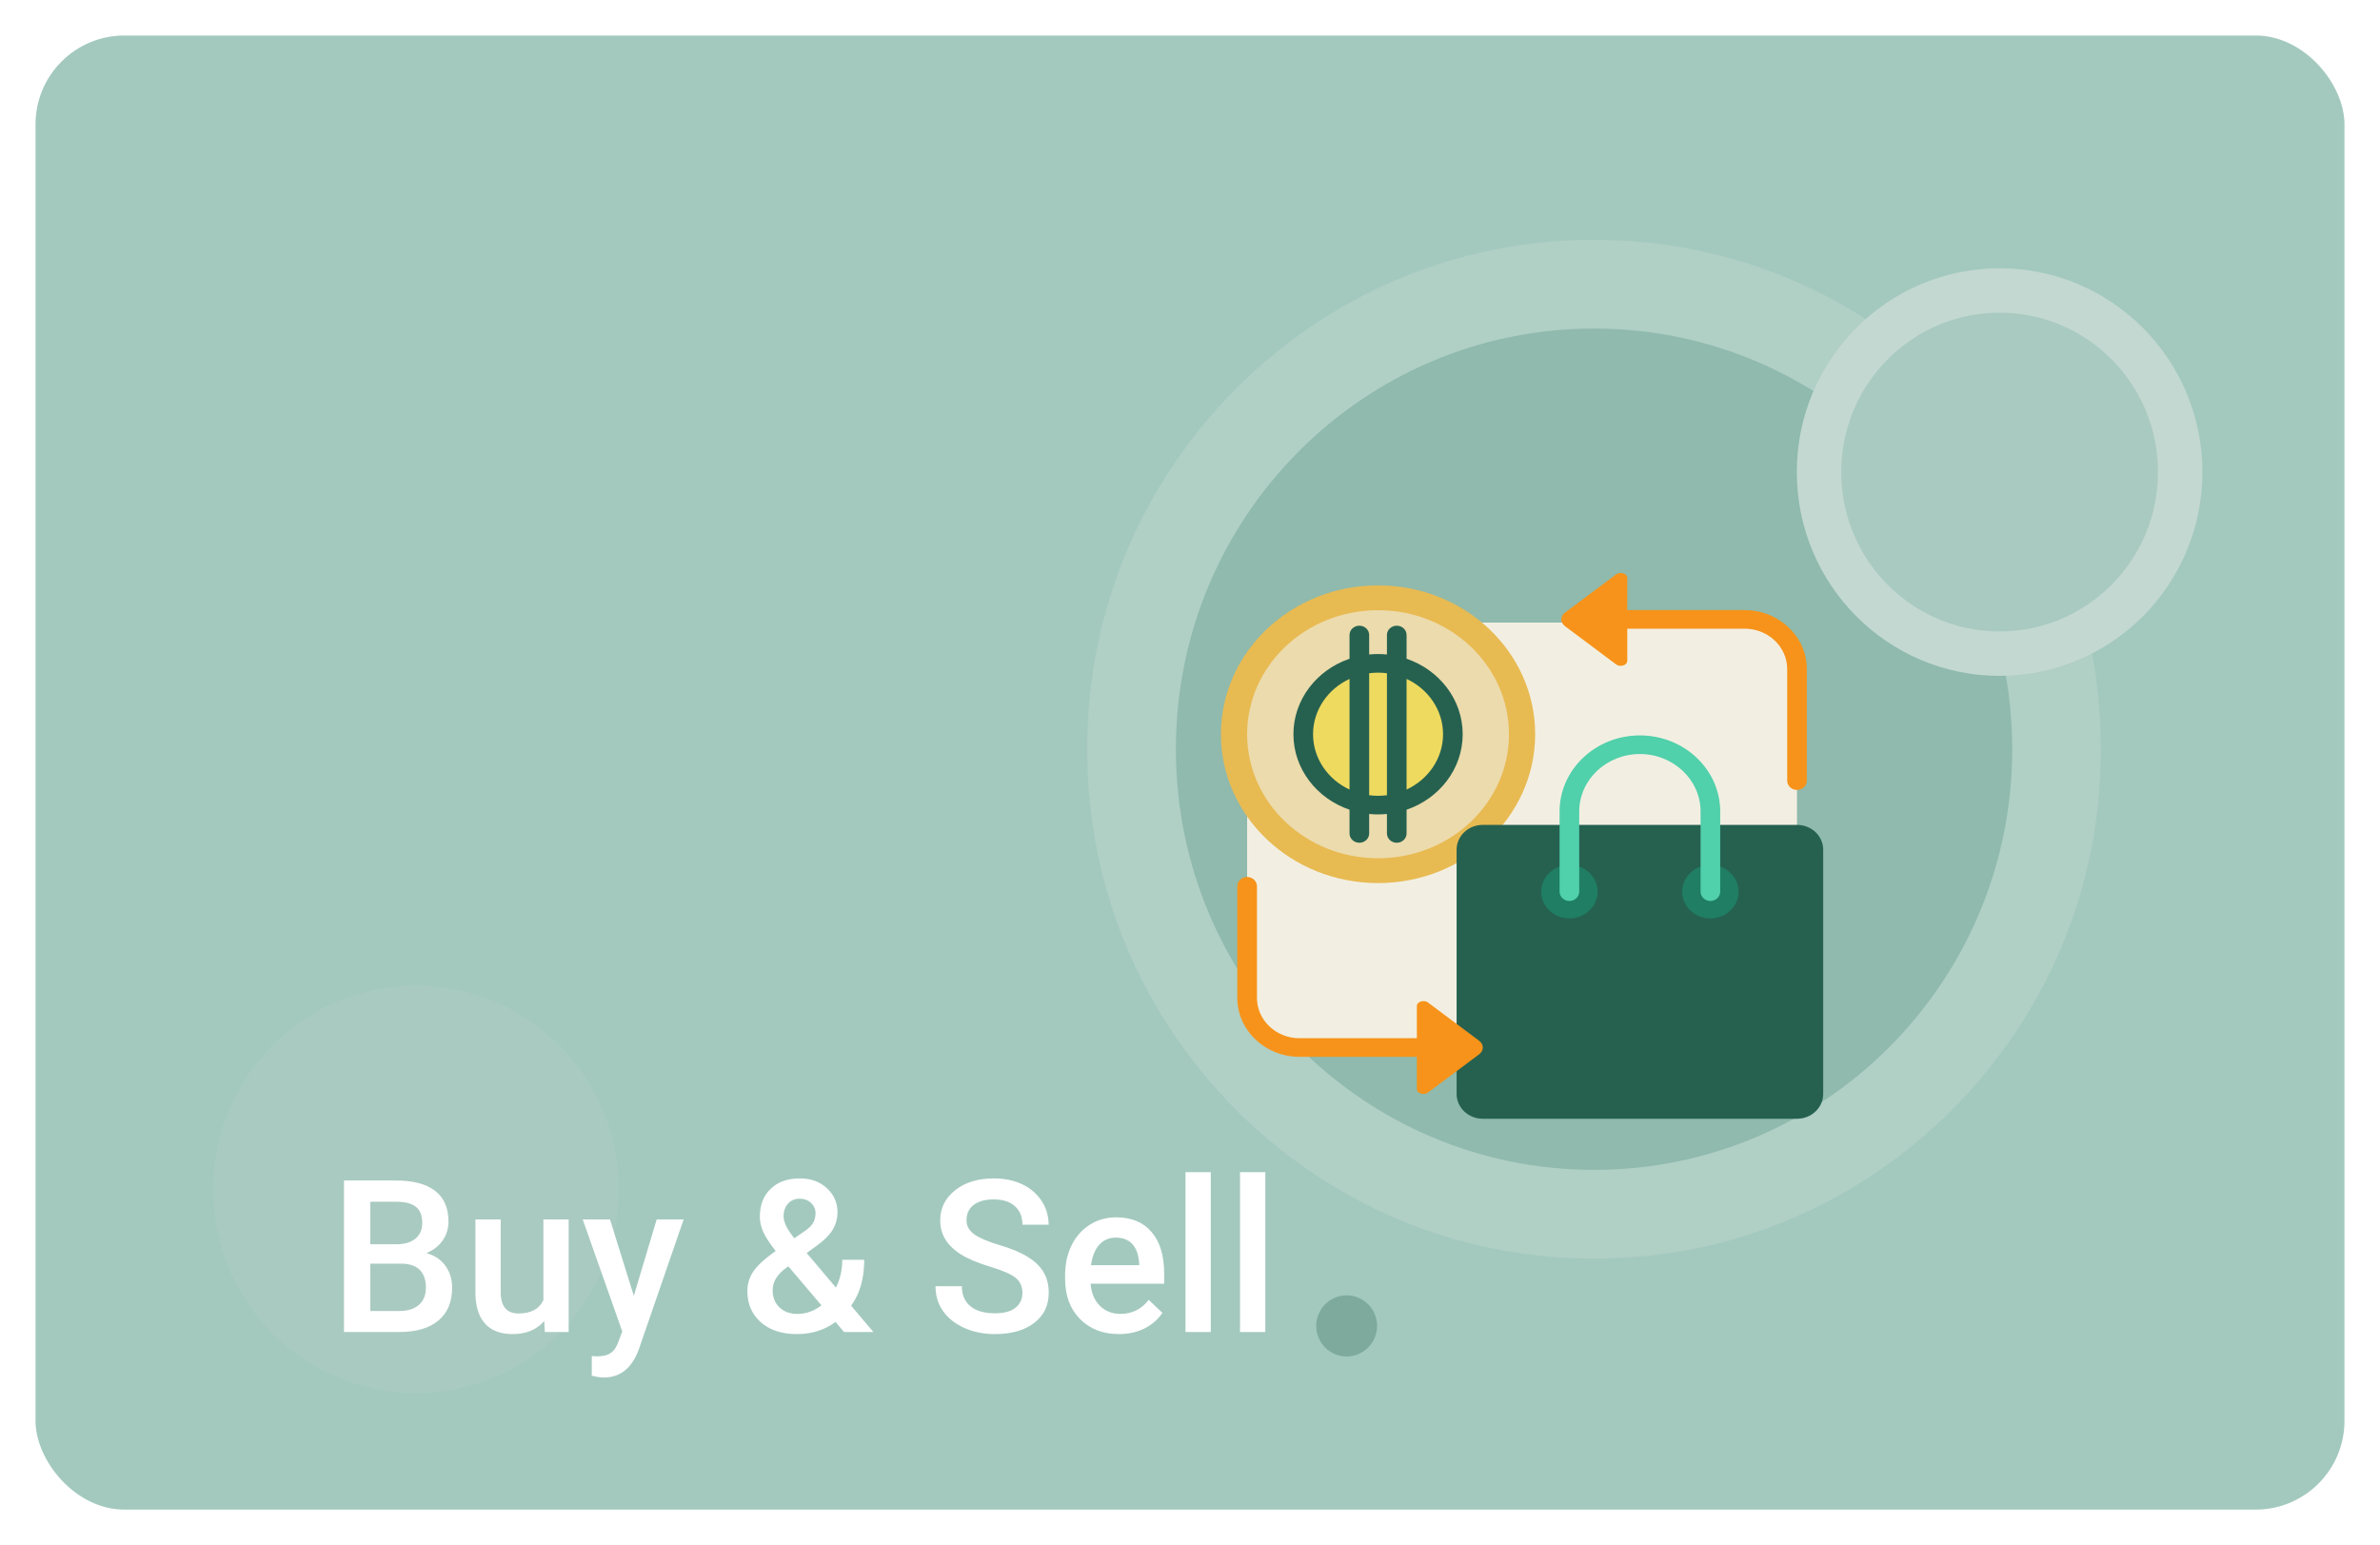 <svg width="268" height="174" viewBox="0 0 268 174" fill="none" xmlns="http://www.w3.org/2000/svg">
<g filter="url(#filter0_d)">
<rect x="4" width="260" height="166" rx="10" fill="#A3C9BE"/>
<ellipse cx="179.499" cy="80.37" rx="57.085" ry="57.37" fill="#8FBAAD"/>
<path d="M231.583 80.37C231.583 109.317 208.241 132.74 179.499 132.74C150.757 132.74 127.414 109.317 127.414 80.37C127.414 51.423 150.757 28 179.499 28C208.241 28 231.583 51.423 231.583 80.37Z" stroke="white" stroke-opacity="0.3" stroke-width="10"/>
<g clip-path="url(#clip0)" filter="url(#filter1_d)">
<path d="M202.353 67.699V104.017C202.353 107.102 199.712 109.604 196.455 109.604H146.33C143.073 109.604 140.433 107.102 140.433 104.017V67.699C140.433 64.613 143.073 62.111 146.33 62.111H196.456C199.712 62.111 202.353 64.613 202.353 67.699Z" fill="#F2EFE2"/>
<path d="M172.867 74.683C172.867 83.94 164.946 91.445 155.176 91.445C145.405 91.445 137.484 83.94 137.484 74.683C137.484 65.425 145.405 57.921 155.176 57.921C164.946 57.921 172.867 65.425 172.867 74.683Z" fill="#E8BA52"/>
<path d="M169.919 74.683C169.919 82.397 163.318 88.651 155.176 88.651C147.034 88.651 140.433 82.397 140.433 74.683C140.433 66.969 147.034 60.715 155.176 60.715C163.318 60.715 169.919 66.969 169.919 74.683Z" fill="#ECDBAC"/>
<path d="M163.6 74.683C163.6 79.091 159.828 82.665 155.175 82.665C150.523 82.665 146.751 79.091 146.751 74.683C146.751 70.275 150.523 66.701 155.175 66.701C159.828 66.701 163.6 70.275 163.6 74.683Z" fill="#EEDA5F"/>
<path d="M158.388 66.182V63.508C158.388 62.93 157.892 62.461 157.282 62.461C156.671 62.461 156.176 62.93 156.176 63.508V65.703C155.847 65.671 155.514 65.653 155.176 65.653C154.838 65.653 154.504 65.671 154.175 65.703V63.508C154.175 62.93 153.68 62.461 153.07 62.461C152.459 62.461 151.964 62.93 151.964 63.508V66.182C148.285 67.434 145.646 70.772 145.646 74.683C145.646 78.594 148.285 81.932 151.964 83.183V85.858C151.964 86.436 152.459 86.905 153.07 86.905C153.68 86.905 154.175 86.436 154.175 85.858V83.662C154.504 83.695 154.838 83.712 155.176 83.712C155.514 83.712 155.847 83.695 156.176 83.662V85.858C156.176 86.436 156.671 86.905 157.282 86.905C157.892 86.905 158.388 86.436 158.388 85.858V83.183C162.067 81.932 164.706 78.594 164.706 74.683C164.706 70.772 162.067 67.434 158.388 66.182ZM151.964 80.912C149.534 79.783 147.857 77.415 147.857 74.683C147.857 71.951 149.534 69.583 151.964 68.454V80.912ZM156.176 81.551C155.849 81.593 155.515 81.617 155.176 81.617C154.836 81.617 154.503 81.594 154.175 81.551V67.815C154.503 67.773 154.836 67.749 155.176 67.749C155.515 67.749 155.849 67.772 156.176 67.815V81.551ZM158.388 80.912V68.454C160.817 69.583 162.494 71.951 162.494 74.683C162.494 77.415 160.817 79.783 158.388 80.912Z" fill="#266150"/>
<path d="M166.97 84.891H202.353C203.981 84.891 205.301 86.141 205.301 87.684V115.191C205.301 116.734 203.981 117.985 202.353 117.985H166.97C165.342 117.985 164.021 116.734 164.021 115.191V87.684C164.021 86.141 165.342 84.891 166.97 84.891Z" fill="#266150"/>
<path d="M179.898 92.412C179.898 94.074 178.477 95.421 176.723 95.421C174.969 95.421 173.547 94.074 173.547 92.412C173.547 90.75 174.969 89.403 176.723 89.403C178.477 89.403 179.898 90.75 179.898 92.412ZM192.6 89.403C190.846 89.403 189.424 90.75 189.424 92.412C189.424 94.074 190.846 95.421 192.6 95.421C194.353 95.421 195.775 94.074 195.775 92.412C195.775 90.75 194.353 89.403 192.6 89.403Z" fill="#1F7E63"/>
<path d="M193.705 83.386V92.412C193.705 92.99 193.21 93.46 192.6 93.46C191.989 93.46 191.494 92.99 191.494 92.412V83.386C191.494 79.817 188.429 76.913 184.661 76.913C180.894 76.913 177.829 79.817 177.829 83.386V92.412C177.829 92.99 177.334 93.46 176.723 93.46C176.112 93.46 175.617 92.99 175.617 92.412V83.386C175.617 78.661 179.674 74.817 184.661 74.817C189.648 74.817 193.705 78.661 193.705 83.386Z" fill="#50D0AB"/>
<path d="M203.458 67.339V79.911C203.458 80.489 202.963 80.958 202.352 80.958C201.742 80.958 201.247 80.489 201.247 79.911V67.339C201.247 64.836 199.097 62.799 196.455 62.799H183.239V66.429C183.239 66.575 183.161 66.715 183.023 66.818C182.735 67.034 182.269 67.034 181.981 66.818L176.247 62.531C175.672 62.101 175.672 61.403 176.247 60.972L181.981 56.685C182.269 56.47 182.735 56.47 183.023 56.685C183.162 56.789 183.239 56.929 183.239 57.075V60.704H196.455C200.316 60.704 203.458 63.681 203.458 67.339ZM166.538 109.184L160.804 104.897C160.516 104.682 160.05 104.682 159.762 104.897C159.624 105 159.546 105.141 159.546 105.287V108.916H146.33C143.688 108.916 141.539 106.879 141.539 104.376V91.805C141.539 91.226 141.043 90.757 140.433 90.757C139.822 90.757 139.327 91.226 139.327 91.805V104.376C139.327 108.035 142.469 111.011 146.33 111.011H159.546V114.64C159.546 114.786 159.624 114.926 159.762 115.03C160.05 115.245 160.517 115.245 160.804 115.03L166.538 110.743C167.114 110.312 167.114 109.614 166.538 109.184Z" fill="#F7931A"/>
</g>
<ellipse cx="46.834" cy="129.938" rx="22.834" ry="22.948" fill="#A9CAC0"/>
<ellipse cx="225.166" cy="49.161" rx="22.834" ry="22.948" fill="#A9CAC0"/>
<path d="M245.5 49.161C245.5 60.466 236.384 69.609 225.166 69.609C213.948 69.609 204.832 60.466 204.832 49.161C204.832 37.856 213.948 28.713 225.166 28.713C236.384 28.713 245.5 37.856 245.5 49.161Z" stroke="#FFF9F9" stroke-opacity="0.3" stroke-width="5"/>
<ellipse cx="72.408" cy="83.812" rx="3.425" ry="3.442" fill="#A3C9BE"/>
<ellipse cx="151.641" cy="145.313" rx="3.425" ry="3.442" fill="#266150" fill-opacity="0.3"/>
<ellipse cx="28.11" cy="53.98" rx="2.283" ry="2.295" fill="#A3C9BE"/>
<g filter="url(#filter2_d)">
<path d="M38.734 142V124.938H44.582C46.512 124.938 47.98 125.324 48.988 126.098C49.996 126.871 50.5 128.023 50.5 129.555C50.5 130.336 50.289 131.039 49.867 131.664C49.445 132.289 48.828 132.773 48.016 133.117C48.938 133.367 49.648 133.84 50.148 134.535C50.656 135.223 50.91 136.051 50.91 137.02C50.91 138.621 50.395 139.852 49.363 140.711C48.34 141.57 46.871 142 44.957 142H38.734ZM41.699 134.301V139.633H44.992C45.922 139.633 46.648 139.402 47.172 138.941C47.695 138.48 47.957 137.84 47.957 137.02C47.957 135.246 47.051 134.34 45.238 134.301H41.699ZM41.699 132.121H44.605C45.527 132.121 46.246 131.914 46.762 131.5C47.285 131.078 47.547 130.484 47.547 129.719C47.547 128.875 47.305 128.266 46.82 127.891C46.344 127.516 45.598 127.328 44.582 127.328H41.699V132.121ZM61.281 140.758C60.445 141.742 59.258 142.234 57.719 142.234C56.344 142.234 55.301 141.832 54.59 141.027C53.887 140.223 53.535 139.059 53.535 137.535V129.32H56.383V137.5C56.383 139.109 57.051 139.914 58.387 139.914C59.77 139.914 60.703 139.418 61.188 138.426V129.32H64.035V142H61.352L61.281 140.758ZM71.371 137.922L73.949 129.32H76.984L71.945 143.922C71.172 146.055 69.859 147.121 68.008 147.121C67.594 147.121 67.137 147.051 66.637 146.91V144.707L67.176 144.742C67.894 144.742 68.434 144.609 68.793 144.344C69.16 144.086 69.449 143.648 69.66 143.031L70.07 141.941L65.617 129.32H68.688L71.371 137.922ZM84.156 137.395C84.156 136.605 84.371 135.883 84.801 135.227C85.231 134.562 86.078 133.777 87.344 132.871C86.68 132.035 86.215 131.324 85.949 130.738C85.691 130.152 85.562 129.586 85.562 129.039C85.562 127.703 85.969 126.648 86.781 125.875C87.594 125.094 88.688 124.703 90.062 124.703C91.305 124.703 92.32 125.07 93.109 125.805C93.906 126.531 94.305 127.434 94.305 128.512C94.305 129.223 94.125 129.879 93.766 130.48C93.406 131.074 92.816 131.668 91.996 132.262L90.836 133.105L94.129 136.996C94.606 136.059 94.844 135.016 94.844 133.867H97.316C97.316 135.969 96.824 137.691 95.84 139.035L98.348 142H95.043L94.082 140.863C92.863 141.777 91.41 142.234 89.723 142.234C88.035 142.234 86.684 141.789 85.668 140.898C84.66 140 84.156 138.832 84.156 137.395ZM89.805 139.961C90.766 139.961 91.664 139.641 92.5 139L88.773 134.605L88.41 134.863C87.473 135.574 87.004 136.387 87.004 137.301C87.004 138.09 87.258 138.73 87.766 139.223C88.273 139.715 88.953 139.961 89.805 139.961ZM88.234 128.969C88.234 129.625 88.637 130.449 89.441 131.441L90.742 130.551L91.106 130.258C91.59 129.828 91.832 129.277 91.832 128.605C91.832 128.16 91.664 127.781 91.328 127.469C90.992 127.148 90.566 126.988 90.051 126.988C89.496 126.988 89.055 127.176 88.727 127.551C88.398 127.926 88.234 128.398 88.234 128.969ZM115.129 137.605C115.129 136.855 114.863 136.277 114.332 135.871C113.809 135.465 112.859 135.055 111.484 134.641C110.109 134.227 109.016 133.766 108.203 133.258C106.648 132.281 105.871 131.008 105.871 129.438C105.871 128.062 106.43 126.93 107.547 126.039C108.672 125.148 110.129 124.703 111.918 124.703C113.105 124.703 114.164 124.922 115.094 125.359C116.023 125.797 116.754 126.422 117.285 127.234C117.816 128.039 118.082 128.934 118.082 129.918H115.129C115.129 129.027 114.848 128.332 114.285 127.832C113.73 127.324 112.934 127.07 111.895 127.07C110.926 127.07 110.172 127.277 109.633 127.691C109.102 128.105 108.836 128.684 108.836 129.426C108.836 130.051 109.125 130.574 109.703 130.996C110.281 131.41 111.234 131.816 112.562 132.215C113.891 132.605 114.957 133.055 115.762 133.562C116.566 134.062 117.156 134.641 117.531 135.297C117.906 135.945 118.094 136.707 118.094 137.582C118.094 139.004 117.547 140.137 116.453 140.98C115.367 141.816 113.891 142.234 112.023 142.234C110.789 142.234 109.652 142.008 108.613 141.555C107.582 141.094 106.777 140.461 106.199 139.656C105.629 138.852 105.344 137.914 105.344 136.844H108.309C108.309 137.812 108.629 138.562 109.27 139.094C109.91 139.625 110.828 139.891 112.023 139.891C113.055 139.891 113.828 139.684 114.344 139.27C114.867 138.848 115.129 138.293 115.129 137.605ZM126.004 142.234C124.199 142.234 122.734 141.668 121.609 140.535C120.492 139.395 119.934 137.879 119.934 135.988V135.637C119.934 134.371 120.176 133.242 120.66 132.25C121.152 131.25 121.84 130.473 122.723 129.918C123.605 129.363 124.59 129.086 125.676 129.086C127.402 129.086 128.734 129.637 129.672 130.738C130.617 131.84 131.09 133.398 131.09 135.414V136.562H122.805C122.891 137.609 123.238 138.438 123.848 139.047C124.465 139.656 125.238 139.961 126.168 139.961C127.473 139.961 128.535 139.434 129.355 138.379L130.891 139.844C130.383 140.602 129.703 141.191 128.852 141.613C128.008 142.027 127.059 142.234 126.004 142.234ZM125.664 131.371C124.883 131.371 124.25 131.645 123.766 132.191C123.289 132.738 122.984 133.5 122.852 134.477H128.277V134.266C128.215 133.312 127.961 132.594 127.516 132.109C127.07 131.617 126.453 131.371 125.664 131.371ZM136.34 142H133.492V124H136.34V142ZM142.48 142H139.633V124H142.48V142Z" fill="white"/>
</g>
</g>
<defs>
<filter id="filter0_d" x="0" y="0" width="268" height="174" filterUnits="userSpaceOnUse" color-interpolation-filters="sRGB">
<feFlood flood-opacity="0" result="BackgroundImageFix"/>
<feColorMatrix in="SourceAlpha" type="matrix" values="0 0 0 0 0 0 0 0 0 0 0 0 0 0 0 0 0 0 127 0" result="hardAlpha"/>
<feOffset dy="4"/>
<feGaussianBlur stdDeviation="2"/>
<feComposite in2="hardAlpha" operator="out"/>
<feColorMatrix type="matrix" values="0 0 0 0 0 0 0 0 0 0 0 0 0 0 0 0 0 0 0.25 0"/>
<feBlend mode="normal" in2="BackgroundImageFix" result="effect1_dropShadow"/>
<feBlend mode="normal" in="SourceGraphic" in2="effect1_dropShadow" result="shape"/>
</filter>
<filter id="filter1_d" x="133.484" y="55.127" width="75.817" height="72.255" filterUnits="userSpaceOnUse" color-interpolation-filters="sRGB">
<feFlood flood-opacity="0" result="BackgroundImageFix"/>
<feColorMatrix in="SourceAlpha" type="matrix" values="0 0 0 0 0 0 0 0 0 0 0 0 0 0 0 0 0 0 127 0" result="hardAlpha"/>
<feOffset dy="4"/>
<feGaussianBlur stdDeviation="2"/>
<feComposite in2="hardAlpha" operator="out"/>
<feColorMatrix type="matrix" values="0 0 0 0 0 0 0 0 0 0 0 0 0 0 0 0 0 0 0.25 0"/>
<feBlend mode="normal" in2="BackgroundImageFix" result="effect1_dropShadow"/>
<feBlend mode="normal" in="SourceGraphic" in2="effect1_dropShadow" result="shape"/>
</filter>
<filter id="filter2_d" x="34.734" y="124" width="111.746" height="31.121" filterUnits="userSpaceOnUse" color-interpolation-filters="sRGB">
<feFlood flood-opacity="0" result="BackgroundImageFix"/>
<feColorMatrix in="SourceAlpha" type="matrix" values="0 0 0 0 0 0 0 0 0 0 0 0 0 0 0 0 0 0 127 0" result="hardAlpha"/>
<feOffset dy="4"/>
<feGaussianBlur stdDeviation="2"/>
<feComposite in2="hardAlpha" operator="out"/>
<feColorMatrix type="matrix" values="0 0 0 0 0 0 0 0 0 0 0 0 0 0 0 0 0 0 0.25 0"/>
<feBlend mode="normal" in2="BackgroundImageFix" result="effect1_dropShadow"/>
<feBlend mode="normal" in="SourceGraphic" in2="effect1_dropShadow" result="shape"/>
</filter>
<clipPath id="clip0">
<rect width="67.817" height="64.255" fill="white" transform="translate(137.484 55.127)"/>
</clipPath>
</defs>
</svg>
